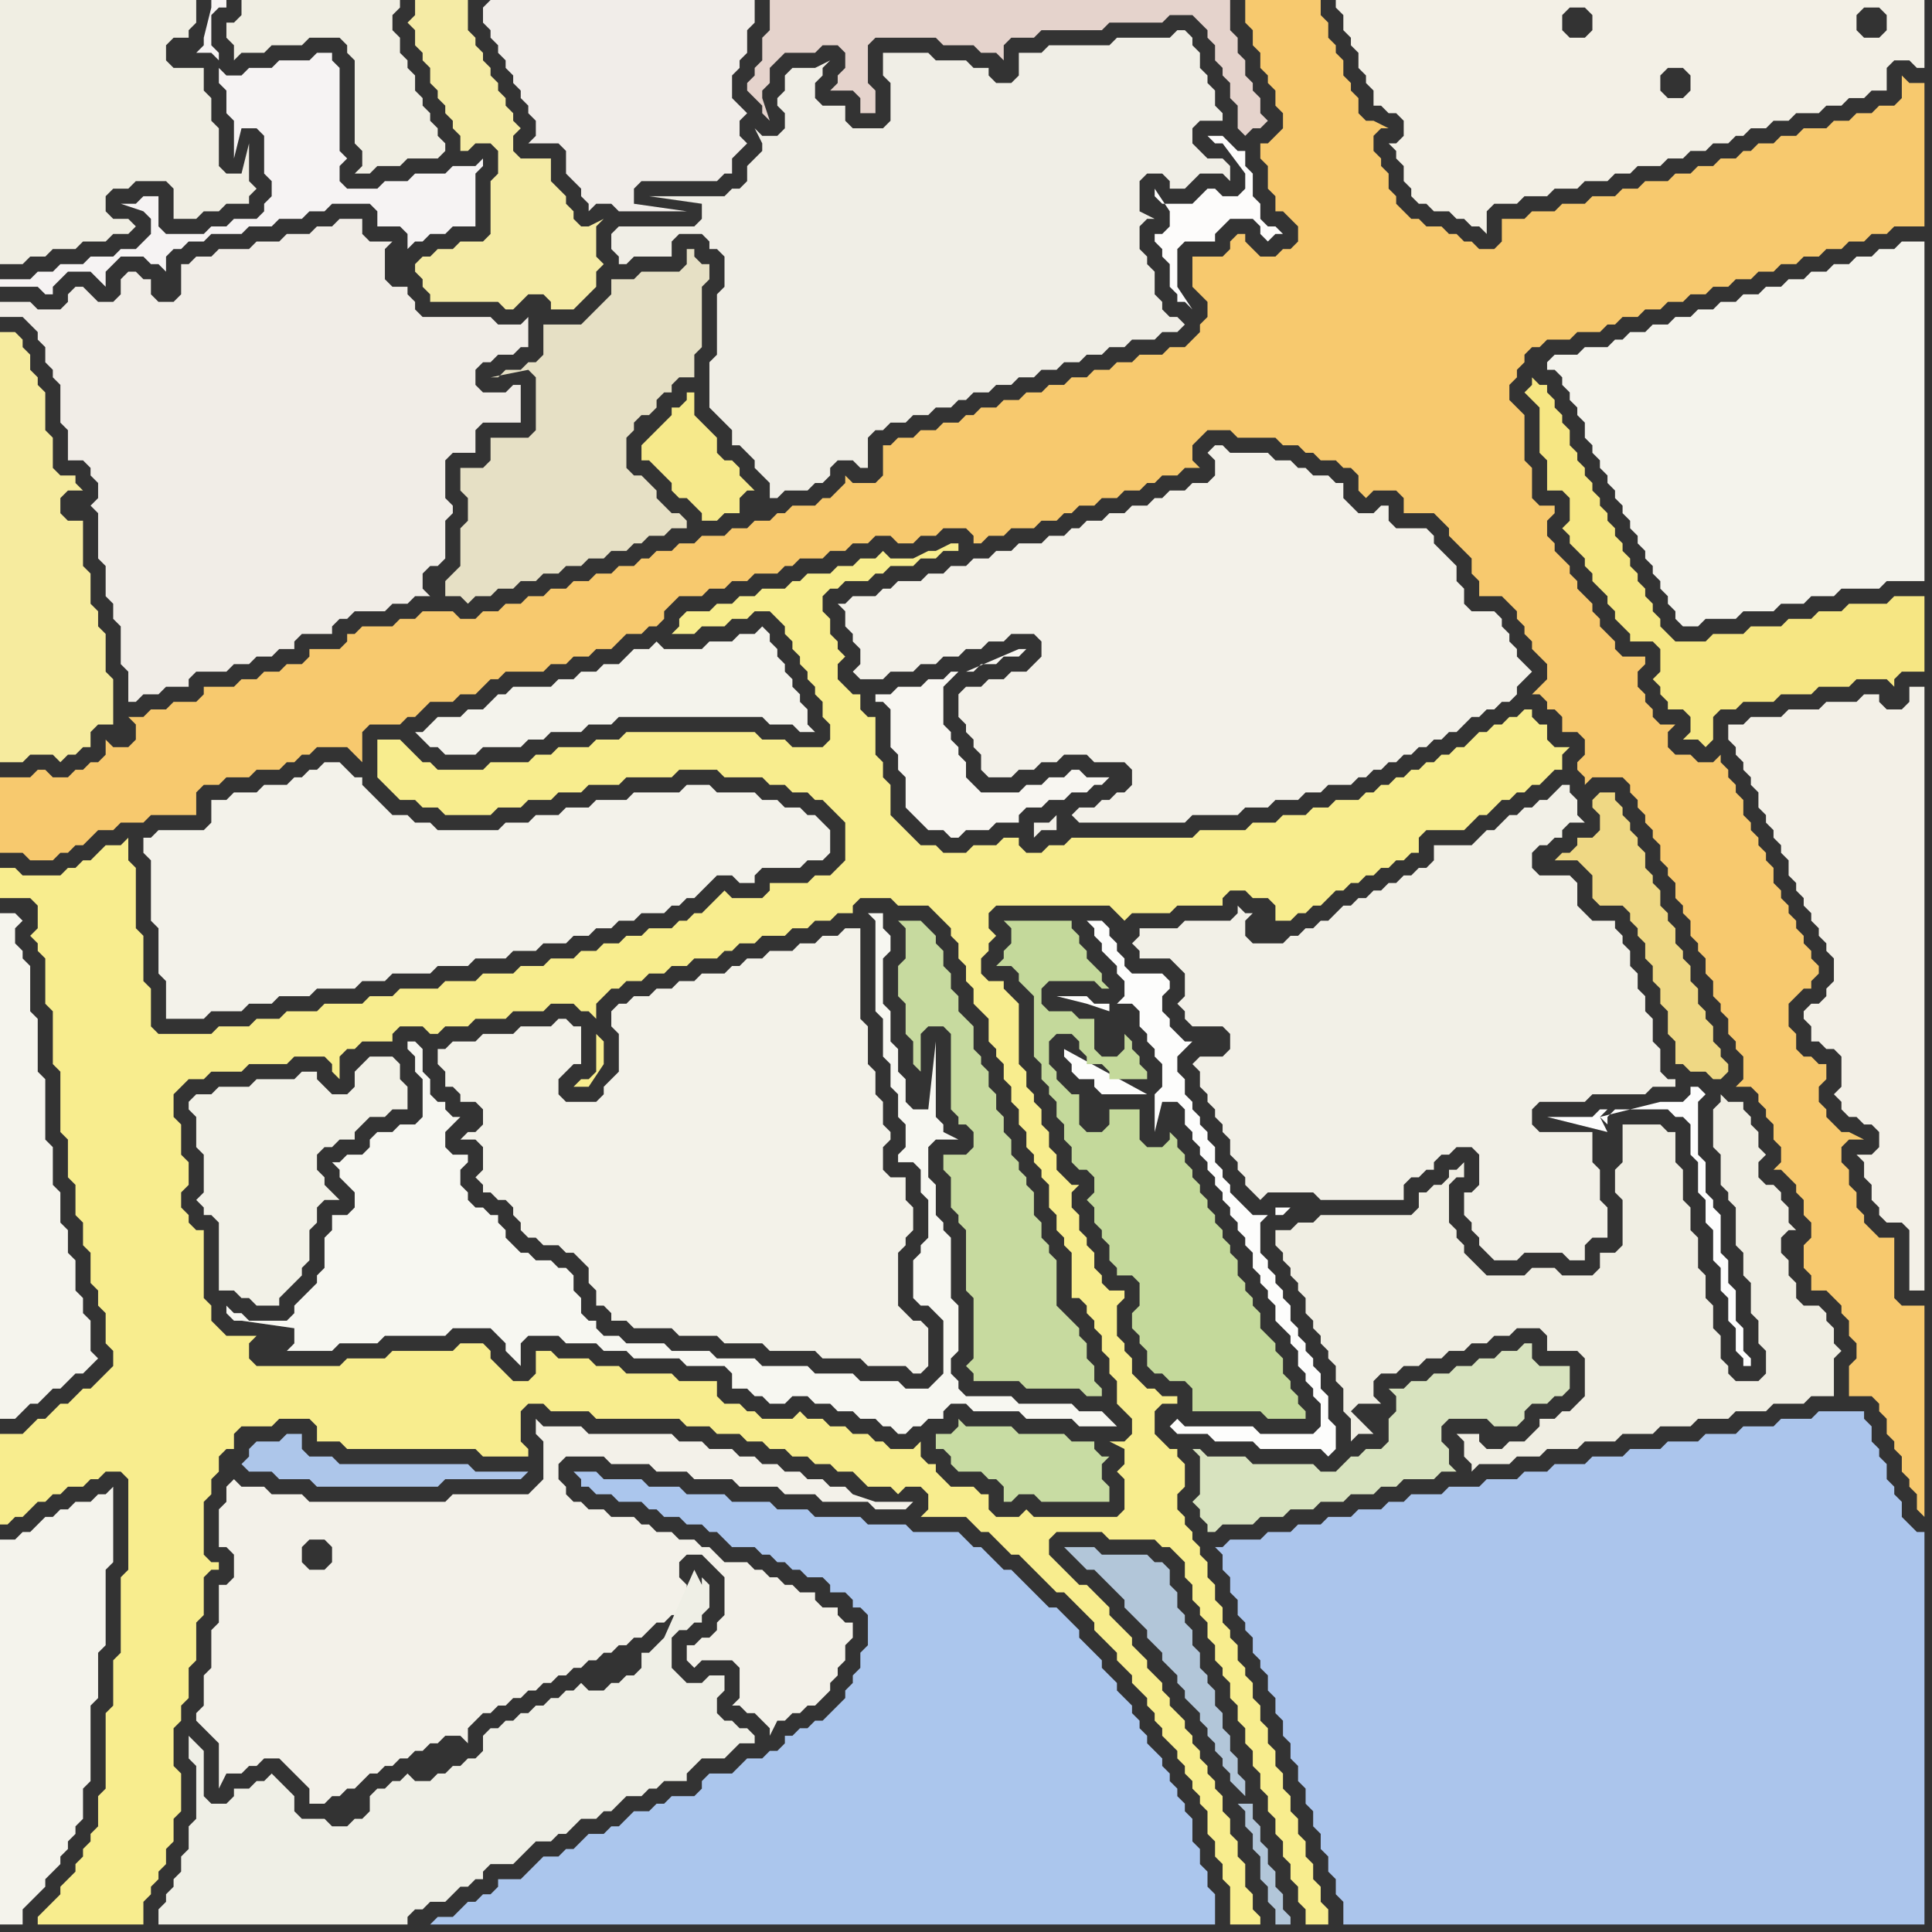 <svg width="256" height="256" xmlns="http://www.w3.org/2000/svg"><rect width="100%" height="100%" fill="#333333" stroke="none"/><script> 
var tempColor;
function hoverPath(evt){
obj = evt.target;
tempColor = obj.getAttribute("fill");
obj.setAttribute("fill","red");
//alert(tempColor);
//obj.setAttribute("stroke","red");}
function recoverPath(evt){
obj = evt.target;
obj.setAttribute("fill", tempColor);
//obj.setAttribute("stroke", tempColor);
}</script><path onmouseover="hoverPath(evt)" onmouseout="recoverPath(evt)" fill="rgb(173,198,234)" d="M  33,192l 0,1 -1,1 0,0 1,1 3,0 1,1 4,0 1,1 16,0 1,-1 10,0 1,-1 -7,0 -1,-1 -17,0 -1,-1 -3,0 -1,-1 0,-2 -2,0 -1,1 -3,0 -1,1Z"/>
<path onmouseover="hoverPath(evt)" onmouseout="recoverPath(evt)" fill="rgb(243,242,233)" d="M  64,152l 0,3 -1,1 1,1 0,1 1,0 1,1 1,0 1,1 0,1 1,1 0,1 1,1 1,0 1,1 2,0 1,1 1,0 1,1 1,1 0,2 1,1 0,2 1,0 1,1 0,1 2,0 1,1 5,0 1,1 5,0 1,1 5,0 1,1 6,0 1,1 5,0 1,1 5,0 1,1 1,0 1,-1 0,-5 -1,-1 -1,0 -1,-1 -1,-1 0,-7 1,-1 0,-1 1,-1 0,-3 -1,-1 0,-3 -2,0 -1,-1 0,-3 1,-1 0,-1 -1,-1 0,-3 -1,-1 0,-3 -1,-1 0,-5 -1,-1 0,-12 -2,0 -1,1 -2,0 -1,1 -2,0 -1,1 -3,0 -1,1 -2,0 -1,1 -1,0 -1,1 -3,0 -1,1 -2,0 -1,1 -2,0 -1,1 -2,0 -1,1 -1,0 -1,1 0,2 1,1 0,5 -1,1 -1,1 0,1 -1,1 -4,0 -1,-1 0,-2 1,-1 1,-1 1,0 0,-5 -1,0 -1,-1 -1,0 -1,1 -4,0 -1,1 -4,0 -1,1 -3,0 -1,1 -1,0 0,2 1,1 0,2 1,0 1,1 0,1 2,0 1,1 0,2 -1,1 -1,0 -1,1 2,0 1,1Z"/>
<path onmouseover="hoverPath(evt)" onmouseout="recoverPath(evt)" fill="rgb(230,224,197)" d="M  62,69l 0,0 -1,1 0,5 -1,1 -1,1 0,2 2,0 1,1 1,-1 2,0 1,-1 2,0 1,-1 2,0 1,-1 2,0 1,-1 2,0 1,-1 2,0 1,-1 2,0 1,-1 1,0 1,-1 2,0 1,-1 2,0 0,-1 -1,-1 -1,0 -1,-1 -1,-1 0,-1 -1,-1 -1,-1 -1,0 -1,-1 0,-4 1,-1 0,-1 1,-1 1,0 1,-1 0,-1 1,-1 1,0 0,-1 1,-1 2,0 0,-3 1,-1 0,-8 1,-1 0,-2 -1,0 -1,-1 0,-1 -1,0 0,2 -1,1 -5,0 -1,1 -3,0 0,2 -1,1 -1,1 -1,1 -1,1 -5,0 0,4 -1,1 -1,0 -1,1 -2,0 -1,1 -1,0 5,-1 1,1 0,7 -1,1 -5,0 0,3 -1,1 -3,0 0,3 1,1Z"/>
<path onmouseover="hoverPath(evt)" onmouseout="recoverPath(evt)" fill="rgb(240,238,230)" d="M  95,47l 0,0 -1,1 0,6 1,1 1,1 1,1 0,2 1,0 1,1 1,1 0,1 1,1 1,1 0,2 1,0 1,-1 3,0 1,-1 1,0 1,-1 0,-1 1,-1 2,0 1,1 1,0 0,-4 1,-1 1,0 1,-1 2,0 1,-1 2,0 1,-1 2,0 1,-1 1,0 1,-1 2,0 1,-1 2,0 1,-1 2,0 1,-1 2,0 1,-1 2,0 1,-1 2,0 1,-1 2,0 1,-1 3,0 1,-1 2,0 1,-1 -1,-1 -1,0 -1,-1 0,-1 -1,-1 0,-3 -1,-1 0,-1 -1,-1 0,-3 1,-1 1,0 -2,-1 0,-4 1,-1 2,0 1,1 0,1 2,0 1,-1 1,-1 3,0 1,1 0,-2 -1,-1 -2,0 -1,-1 -1,-1 0,-2 1,-1 3,0 0,-1 -1,-1 0,-2 -1,-1 0,-1 -1,-1 0,-2 -1,-1 0,-1 -1,-1 -1,0 -1,1 -7,0 -1,1 -8,0 -1,1 -3,0 0,3 -1,1 -2,0 -1,-1 0,-1 -2,0 -1,-1 -4,0 -1,-1 -6,0 0,3 1,1 0,5 -1,1 -4,0 -1,-1 0,-2 -3,0 -1,-1 0,-2 1,-1 0,-1 1,-1 -2,1 -3,0 -1,1 0,2 -1,1 0,1 1,1 0,2 -1,1 -2,0 -1,-1 1,2 0,1 -1,1 -1,1 0,2 -1,1 -1,0 -1,1 -10,0 7,1 0,2 -1,1 -10,0 -1,1 0,2 1,1 0,1 1,0 1,-1 5,0 0,-2 1,-1 3,0 1,1 0,1 1,0 1,1 0,4 -1,1Z"/>
<path onmouseover="hoverPath(evt)" onmouseout="recoverPath(evt)" fill="rgb(244,243,236)" d="M  206,47l 0,0 -1,1 0,1 1,0 1,1 0,1 1,1 0,1 1,1 0,1 1,1 0,2 1,1 0,1 1,1 0,1 1,1 0,1 1,1 0,1 1,1 0,1 1,1 0,1 1,1 0,1 1,1 0,1 1,1 0,1 1,1 0,1 1,1 0,1 1,1 0,1 1,1 2,0 1,-1 4,0 1,-1 4,0 1,-1 3,0 1,-1 3,0 1,-1 5,0 1,-1 5,0 0,-45 -3,0 -1,1 -2,0 -1,1 -2,0 -1,1 -2,0 -1,1 -2,0 -1,1 -2,0 -1,1 -2,0 -1,1 -2,0 -1,1 -2,0 -1,1 -2,0 -1,1 -2,0 -1,1 -2,0 -1,1 -2,0 -1,1 -1,0 -1,1 -3,0 -1,1Z"/>
<path onmouseover="hoverPath(evt)" onmouseout="recoverPath(evt)" fill="rgb(243,240,231)" d="M  230,96l -1,0 0,2 1,1 0,1 1,1 0,1 1,1 0,1 1,1 0,2 1,1 0,1 1,1 0,1 1,1 0,1 1,1 0,2 1,1 0,1 1,1 0,1 1,1 0,1 1,1 0,1 1,1 0,1 1,1 0,3 -1,1 0,1 -1,1 -1,0 -1,1 0,1 1,1 0,2 1,0 1,1 1,0 1,1 0,4 -1,1 1,1 0,1 1,1 1,0 1,1 1,0 1,1 0,2 -1,1 -2,0 1,1 0,2 1,1 0,2 1,1 0,1 1,1 2,0 1,1 0,8 2,0 0,-80 -2,0 0,2 -1,1 -2,0 -1,-1 0,-1 -2,0 -1,1 -4,0 -1,1 -4,0 -1,1 -4,0 -1,1Z"/>
<path onmouseover="hoverPath(evt)" onmouseout="recoverPath(evt)" fill="rgb(248,237,142)" d="M  0,193l 0,9 1,0 1,-1 1,0 1,-1 1,-1 1,0 1,-1 1,0 1,-1 2,0 1,-1 1,0 1,-1 2,0 1,1 0,12 -1,1 0,10 -1,1 0,6 -1,1 0,10 -1,1 0,4 -1,1 0,1 -1,1 0,1 -1,1 0,1 -1,1 -1,1 0,1 -1,1 -1,1 -1,1 0,1 14,0 0,-3 1,-1 0,-1 1,-1 0,-1 1,-1 0,-2 1,-1 0,-3 1,-1 0,-5 -1,-1 0,-5 1,-1 0,-2 1,-1 0,-4 1,-1 0,-5 1,-1 0,-5 1,-1 1,0 0,-1 -1,0 -1,-1 0,-7 1,-1 0,-2 1,-1 0,-2 1,-1 1,0 0,-2 1,-1 4,0 1,-1 4,0 1,1 0,2 3,0 1,1 17,0 1,1 6,0 0,-1 -1,-1 0,-4 1,-1 2,0 1,1 5,0 1,1 11,0 1,1 3,0 1,1 3,0 1,1 2,0 1,1 2,0 1,1 2,0 1,1 2,0 1,1 2,0 1,1 1,1 3,0 1,1 1,-1 2,0 1,1 0,2 -1,1 6,0 1,1 1,1 1,0 1,1 1,1 1,1 1,0 1,1 1,1 1,1 1,1 1,1 1,0 1,1 1,1 1,1 1,1 0,1 1,1 1,1 1,1 0,1 1,1 1,1 0,1 1,1 1,1 0,1 1,1 0,1 1,1 0,1 2,2 0,1 1,1 0,1 1,1 0,1 1,1 0,1 1,1 0,3 1,1 0,2 1,1 0,2 1,1 0,5 4,0 0,-1 -1,-1 0,-2 -1,-1 0,-3 -1,-1 0,-2 -1,-1 0,-2 -1,-1 0,-2 -1,-1 0,-1 -1,-1 0,-1 -1,-1 0,-1 -1,-1 0,-1 -1,-1 0,-1 -1,-1 -1,-1 0,-1 -1,-1 0,-1 -1,-1 -1,-1 0,-1 -1,-1 -1,-1 0,-1 -1,-1 -1,-1 -1,-1 0,-1 -1,-1 -1,-1 -1,-1 -1,0 -1,-1 -1,-1 -1,-1 -1,-1 0,-2 1,-1 6,0 1,1 6,0 1,1 1,0 1,1 1,1 0,2 1,1 0,2 1,1 0,1 1,1 0,2 1,1 0,2 1,1 0,1 1,1 0,2 1,1 0,2 1,1 0,2 1,1 0,2 1,1 0,2 1,1 0,2 1,1 0,2 1,1 0,2 1,1 0,2 1,1 0,2 1,1 0,2 3,0 0,-2 -1,-1 0,-2 -1,-1 0,-2 -1,-1 0,-2 -1,-1 0,-2 -1,-1 0,-2 -1,-1 0,-2 -1,-1 0,-2 -1,-1 0,-2 -1,-1 0,-2 -1,-1 0,-2 -1,-1 0,-1 -1,-1 0,-2 -1,-1 0,-1 -1,-1 0,-2 -1,-1 0,-2 -1,-1 0,-2 -1,-1 0,-1 -1,-1 0,-1 -1,-1 0,-1 -1,-1 0,-2 1,-1 0,-3 -1,-1 0,-1 -1,0 -1,-1 -1,-1 0,-3 1,-1 2,0 0,-1 -2,0 -1,-1 -1,0 -1,-1 -1,-1 0,-2 -1,-1 0,-1 -1,-1 0,-4 1,-1 0,-1 -2,0 -1,-1 0,-1 -1,-1 0,-2 -1,-1 0,-1 -1,-1 0,-2 -1,-1 0,-2 1,-1 -1,0 -1,-1 0,0 -1,-1 0,-2 -1,-1 0,-2 -1,-1 0,-2 -1,-1 0,-1 -1,-1 0,-2 -1,-1 0,-8 -1,-1 -1,-1 0,-1 -2,0 -1,-1 0,-2 1,-1 0,-1 1,-1 -1,-1 0,-2 1,-1 15,0 2,2 0,0 1,-1 5,0 1,-1 6,0 0,-1 1,-1 2,0 1,1 2,0 1,1 0,2 2,0 1,-1 1,0 1,-1 1,0 1,-1 1,-1 1,0 1,-1 1,0 1,-1 1,0 1,-1 1,0 1,-1 1,0 1,-1 1,0 0,-2 1,-1 5,0 1,-1 1,-1 1,0 1,-1 1,-1 1,0 1,-1 1,0 1,-1 1,0 1,-1 1,-1 1,0 0,-2 1,-1 -2,0 -1,-1 0,-2 -1,0 -1,-1 0,-1 -1,0 -1,1 -1,0 -1,1 -1,0 -1,1 -1,0 -1,1 -1,1 -1,0 -1,1 -1,0 -1,1 -1,0 -1,1 -1,0 -1,1 -1,0 -1,1 -1,0 -1,1 -1,0 -1,1 -3,0 -1,1 -2,0 -1,1 -3,0 -1,1 -3,0 -1,1 -6,0 -1,1 -16,0 -1,1 -2,0 -1,1 -2,0 -1,-1 0,-1 -2,0 -1,1 -3,0 -1,1 -3,0 -1,-1 -2,0 -1,-1 -3,-3 0,-4 -1,-1 0,-2 -1,-1 0,-5 -1,0 -1,-1 0,-2 -1,0 -1,-1 -1,-1 0,-2 1,-1 -1,-1 0,-1 -1,-1 0,-2 -1,-1 0,-2 1,-1 1,0 1,-1 3,0 1,-1 1,0 1,-1 3,0 1,-1 2,0 1,-1 2,0 0,-1 -1,0 -2,1 -1,0 -2,1 -3,0 -1,-1 -1,1 -2,0 -1,1 -2,0 -1,1 -3,0 -1,1 -1,0 -1,1 -3,0 -1,1 -2,0 -1,1 -2,0 -1,1 -3,0 -1,1 0,1 -1,1 3,0 1,-1 3,0 1,-1 2,0 1,-1 2,0 1,1 1,1 0,1 1,1 0,1 1,1 0,1 1,1 0,1 1,1 0,1 1,1 0,2 1,1 0,2 -1,1 -4,0 -1,-1 -3,0 -1,-1 -17,0 -1,1 -3,0 -1,1 -4,0 -1,1 -2,0 -1,1 -5,0 -1,1 -6,0 -1,-1 -1,0 -1,-1 -1,-1 -1,-1 -3,0 0,5 1,1 0,0 1,1 1,1 2,0 1,1 2,0 1,1 6,0 1,-1 3,0 1,-1 3,0 1,-1 3,0 1,-1 4,0 1,-1 6,0 1,-1 5,0 1,1 5,0 1,1 2,0 1,1 2,0 1,1 1,0 1,1 1,1 1,1 0,5 -1,1 -1,1 -2,0 -1,1 -5,0 0,1 -1,1 -4,0 -1,-1 -1,1 0,0 -1,1 -1,1 -1,0 -1,1 -1,0 -1,1 -3,0 -1,1 -2,0 -1,1 -2,0 -1,1 -2,0 -1,1 -3,0 -1,1 -3,0 -1,1 -4,0 -1,1 -4,0 -1,1 -5,0 -1,1 -3,0 -1,1 -5,0 -1,1 -4,0 -1,1 -3,0 -1,1 -4,0 -1,1 -7,0 -1,-1 0,-5 -1,-1 0,-6 -1,-1 0,-8 -1,-1 0,-3 -1,1 -2,0 -1,1 -1,1 -1,0 -1,1 -1,0 -1,1 -5,0 -1,-1 -2,0 0,4 4,0 1,1 0,3 -1,1 1,1 0,1 1,1 0,6 1,1 0,7 1,1 0,8 1,1 0,5 1,1 0,4 1,1 0,3 1,1 0,4 1,1 0,2 1,1 0,4 1,1 0,2 -3,3 -1,0 -1,1 -1,1 -1,0 -1,1 -1,1 -1,0 -1,1 -1,1 -3,0 0,3 169,-70 0,0 -169,70 128,-65 0,2 1,1 0,2 1,1 1,1 0,3 1,1 0,1 1,1 0,2 1,1 0,2 1,1 0,2 1,1 0,2 1,1 0,1 1,1 0,1 1,1 0,3 1,1 0,2 1,1 0,1 1,1 0,6 1,0 1,1 0,1 1,1 0,1 1,1 0,2 1,1 0,2 1,1 0,3 1,1 1,1 0,2 -1,1 -2,0 2,1 0,2 -1,1 1,1 0,4 -1,1 -11,0 -1,-1 -1,1 -3,0 -1,-1 0,-2 -1,0 -1,-1 -3,0 -1,-1 -1,-1 0,-1 -1,0 -1,-1 0,-2 -1,1 -3,0 -1,-1 -1,0 -1,-1 -2,0 -1,-1 -2,0 -1,-1 -2,0 -1,-1 -1,1 -4,0 -1,-1 -1,0 -1,-1 -2,0 -1,-1 0,-2 -5,0 -1,-1 -6,0 -1,-1 -3,0 -1,-1 -4,0 -1,-1 -2,0 0,3 -1,1 -2,0 -1,-1 -1,-1 -1,-1 0,-1 -1,-1 -3,0 -1,1 -8,0 -1,1 -5,0 -1,1 -11,0 -1,-1 0,-2 1,-1 -4,0 -1,-1 -1,-1 0,-2 -1,-1 0,-9 -1,0 -1,-1 0,-1 -1,-1 0,-2 1,-1 0,-3 -1,-1 0,-4 -1,-1 0,-3 1,-1 1,-1 2,0 1,-1 4,0 1,-1 5,0 1,-1 4,0 1,1 0,1 1,1 0,-3 1,-1 1,0 1,-1 4,0 0,-1 1,-1 3,0 1,1 1,0 1,-1 3,0 1,-1 4,0 1,-1 4,0 1,-1 3,0 1,1 1,0 1,1 0,-2 1,-1 1,-1 1,0 1,-1 2,0 1,-1 2,0 1,-1 2,0 1,-1 3,0 1,-1 1,0 1,-1 2,0 1,-1 3,0 1,-1 2,0 1,-1 2,0 1,-1 2,0 0,-1 1,-1 4,0 1,1 4,0 1,1 1,1 1,1 0,1 1,1 0,2 1,1 -128,65 79,-56 0,5 -1,1 -1,0 -1,1 2,0 2,-3 0,-3 -1,-1 -79,56Z"/>
<path onmouseover="hoverPath(evt)" onmouseout="recoverPath(evt)" fill="rgb(245,244,237)" d="M  2,121l -2,0 0,67 2,0 1,-1 0,0 1,-1 1,0 1,-1 1,-1 1,0 1,-1 1,-1 1,0 1,-1 1,-1 -1,-1 0,-4 -1,-1 0,-2 -1,-1 0,-4 -1,-1 0,-3 -1,-1 0,-4 -1,-1 0,-5 -1,-1 0,-8 -1,-1 0,-7 -1,-1 0,-6 -1,-1 0,-1 -1,-1 0,-2 1,-1 -1,-1Z"/>
<path onmouseover="hoverPath(evt)" onmouseout="recoverPath(evt)" fill="rgb(244,243,236)" d="M  56,97l -1,0 1,1 0,0 1,1 1,0 1,1 4,0 1,-1 5,0 1,-1 2,0 1,-1 4,0 1,-1 3,0 1,-1 19,0 1,1 3,0 1,1 2,0 -1,-1 0,-2 -1,-1 0,-1 -1,-1 0,-1 -1,-1 0,-1 -1,-1 0,-1 -1,-1 0,-1 -1,-1 -1,1 -2,0 -1,1 -3,0 -1,1 -5,0 -1,-1 -1,1 -2,0 -1,1 -1,1 -2,0 -1,1 -2,0 -1,1 -2,0 -1,1 -5,0 -1,1 -1,0 -1,1 -1,1 -2,0 -1,1 -3,0 -1,1 -1,1Z"/>
<path onmouseover="hoverPath(evt)" onmouseout="recoverPath(evt)" fill="rgb(241,237,233)" d="M  64,1l 0,2 1,1 0,1 1,1 0,1 1,1 0,1 1,1 0,1 1,1 0,1 1,1 0,1 1,1 0,2 -1,1 4,0 1,1 0,3 2,2 0,1 1,1 0,1 1,-1 2,0 1,1 9,0 -7,-1 0,-2 1,-1 10,0 1,-1 1,0 0,-2 1,-1 1,-1 -1,-1 0,-2 1,-1 -1,-1 -1,-1 0,-3 1,-1 0,-1 1,-1 0,-3 1,-1 0,-3 -35,0 -1,1Z"/>
<path onmouseover="hoverPath(evt)" onmouseout="recoverPath(evt)" fill="rgb(240,238,227)" d="M  198,192l -1,0 -1,-1 0,-1 -3,0 1,1 0,2 1,1 0,1 1,-1 4,0 1,-1 3,0 1,-1 4,0 1,-1 4,0 1,-1 4,0 1,-1 4,0 1,-1 4,0 1,-1 4,0 1,-1 4,0 1,-1 3,0 0,-5 1,-1 -1,-1 0,-2 -1,-1 0,-1 -1,-1 -2,0 -1,-1 0,-2 -1,-1 0,-2 -1,-1 0,-2 1,-1 1,0 -1,-1 0,-2 -1,-1 0,-1 -1,-1 -1,0 -1,-1 0,-2 1,-1 -1,-1 0,-2 -1,-1 0,-1 -1,-1 0,-1 -2,0 -1,-1 0,1 -1,1 0,5 1,1 0,4 1,1 0,1 1,1 0,5 1,1 0,3 1,1 0,4 1,1 0,3 1,1 0,3 -1,1 -3,0 -1,-1 0,-1 -1,-1 0,-3 -1,-1 0,-3 -1,-1 0,-3 -1,-1 0,-4 -1,-1 0,-3 -1,-1 0,-4 -1,-1 0,-4 -1,0 -1,-1 -5,0 0,5 -1,1 0,3 1,1 0,6 -1,1 -2,0 0,2 -1,1 -4,0 -1,-1 -3,0 -1,1 -5,0 -1,-1 -1,-1 -1,-1 0,-1 -1,-1 0,-1 -1,-1 0,-5 1,-1 1,0 0,-2 -1,1 -1,0 0,1 -1,1 -1,0 -1,1 -1,0 0,2 -1,1 -12,0 -1,1 -2,0 -1,1 -2,0 0,2 1,1 0,1 1,1 0,1 1,1 0,1 1,1 0,2 1,1 0,1 1,1 0,1 1,1 0,1 1,1 0,2 1,1 0,3 1,1 0,3 1,-1 2,0 -3,-3 1,-1 3,0 -1,-1 0,-2 1,-1 2,0 1,-1 2,0 1,-1 2,0 1,-1 2,0 1,-1 2,0 1,-1 2,0 1,-1 3,0 1,1 0,2 4,0 1,1 0,5 -1,1 -1,1 -1,0 -1,1 -2,0 0,1 -1,1 -1,1 -2,0 -1,1Z"/>
<path onmouseover="hoverPath(evt)" onmouseout="recoverPath(evt)" fill="rgb(241,237,231)" d="M  13,66l -1,1 1,1 0,6 1,1 0,4 1,1 0,2 1,1 0,5 1,1 0,4 1,0 1,-1 2,0 1,-1 3,0 0,-1 1,-1 4,0 1,-1 2,0 1,-1 2,0 1,-1 2,0 0,-1 1,-1 4,0 0,-1 1,-1 1,0 1,-1 4,0 1,-1 2,0 1,-1 2,0 -1,-1 0,-2 1,-1 1,0 1,-1 0,-5 1,-1 0,-1 -1,-1 0,-5 1,-1 3,0 0,-3 1,-1 5,0 0,-5 -1,0 -1,1 -3,0 -1,-1 0,-2 1,-1 1,0 1,-1 2,0 1,-1 1,0 0,-4 1,-1 -2,2 -3,0 -1,-1 -9,0 -1,-1 0,-1 -1,-1 0,-1 -2,0 -1,-1 0,-4 1,-1 -3,0 -1,-1 0,-2 -3,0 -1,1 -2,0 -1,1 -3,0 -1,1 -3,0 -1,1 -4,0 -1,1 -2,0 -1,1 -1,0 0,4 -1,1 -2,0 -1,-1 0,-2 -1,0 -1,-1 -1,0 -1,1 0,2 -1,1 -2,0 -1,-1 -1,-1 -1,0 -1,1 0,1 -1,1 -3,0 -1,-1 -4,0 0,2 3,0 1,1 1,1 0,1 1,1 0,2 1,1 0,1 1,1 0,5 1,1 0,4 2,0 1,1 0,1 1,1Z"/>
<path onmouseover="hoverPath(evt)" onmouseout="recoverPath(evt)" fill="rgb(247,247,241)" d="M  39,178l -1,1 6,0 1,-1 5,0 1,-1 8,0 1,-1 5,0 1,1 1,1 0,1 1,1 1,1 0,-3 1,-1 4,0 1,1 4,0 1,1 3,0 1,1 6,0 1,1 5,0 1,1 0,2 2,0 1,1 1,0 1,1 2,0 1,-1 2,0 1,1 2,0 1,1 2,0 1,1 2,0 1,1 1,0 1,1 1,0 1,-1 1,0 1,-1 2,0 0,-1 1,-1 2,0 1,1 6,0 1,1 6,0 1,1 5,0 -1,-1 0,0 -1,-1 -3,0 -1,-1 -7,0 -1,-1 -6,0 -1,-1 0,-1 -1,-1 0,-2 1,-1 0,-6 -1,-1 0,-8 -1,-1 0,-1 -1,-1 0,-4 -1,-1 0,-4 1,-1 3,0 -2,-1 0,-1 -1,-1 0,-10 -1,9 -2,0 -1,-1 0,-3 -1,-1 0,-3 -1,-1 0,-4 -1,-1 0,-6 1,-1 0,-2 -1,-1 0,-2 -2,0 1,1 0,12 1,1 0,5 1,1 0,3 1,1 0,3 1,1 0,3 -1,1 0,1 2,0 1,1 0,3 1,1 0,5 -1,1 0,1 -1,1 0,5 1,1 1,0 1,1 1,1 0,7 -1,1 -1,1 -3,0 -1,-1 -5,0 -1,-1 -5,0 -1,-1 -6,0 -1,-1 -5,0 -1,-1 -5,0 -1,-1 -5,0 -1,-1 -2,0 -1,-1 0,-1 -1,0 -1,-1 0,-2 -1,-1 0,-2 -1,-1 -1,0 -1,-1 -2,0 -1,-1 -1,0 -1,-1 -1,-1 0,-1 -1,-1 0,-1 -1,0 -1,-1 -1,0 -1,-1 0,-1 -1,-1 0,-2 1,-1 0,-1 -2,0 -1,-1 0,-2 1,-1 1,-1 -1,0 -1,-1 0,-1 -1,0 -1,-1 0,-2 -1,-1 0,-3 -1,-1 -1,0 0,1 1,1 0,2 1,1 0,5 -1,1 -2,0 -1,1 -2,0 -1,1 0,1 -1,1 -2,0 -1,1 -1,0 1,1 0,1 1,1 1,1 0,2 -1,1 -2,0 0,2 -1,1 0,4 -1,1 0,1 -1,1 -1,1 -1,1 0,1 -1,1 -5,0 -1,-1 -1,0 -1,-1 0,1 1,1 1,0 7,1Z"/>
<path onmouseover="hoverPath(evt)" onmouseout="recoverPath(evt)" fill="rgb(247,201,110)" d="M  63,82l -2,0 -1,-1 -4,0 -1,1 -2,0 -1,1 -4,0 -1,1 -1,0 0,1 -1,1 -4,0 0,1 -1,1 -2,0 -1,1 -2,0 -1,1 -2,0 -1,1 -4,0 0,1 -1,1 -3,0 -1,1 -2,0 -1,1 -2,0 1,1 0,2 -1,1 -2,0 -1,-1 0,2 -1,1 -1,0 -1,1 -1,0 -1,1 -2,0 -1,-1 -1,0 -1,1 -4,0 0,10 3,0 1,1 3,0 1,-1 1,0 1,-1 1,0 1,-1 1,-1 2,0 1,-1 3,0 1,-1 6,0 0,-3 1,-1 2,0 1,-1 3,0 1,-1 3,0 1,-1 1,0 1,-1 1,0 1,-1 4,0 1,1 1,1 0,-4 1,-1 4,0 1,-1 1,0 1,-1 1,-1 3,0 1,-1 2,0 1,-1 1,-1 1,0 1,-1 5,0 1,-1 2,0 1,-1 2,0 1,-1 2,0 1,-1 1,-1 2,0 1,-1 1,0 1,-1 0,-1 1,-1 1,-1 3,0 1,-1 2,0 1,-1 2,0 1,-1 3,0 1,-1 1,0 1,-1 3,0 1,-1 2,0 1,-1 2,0 1,-1 2,0 1,1 2,0 1,-1 2,0 1,-1 3,0 1,1 0,1 1,0 1,-1 2,0 1,-1 3,0 1,-1 2,0 1,-1 1,0 1,-1 2,0 1,-1 2,0 1,-1 2,0 1,-1 1,0 1,-1 2,0 1,-1 2,0 -1,-1 0,-2 2,-2 3,0 1,1 5,0 1,1 2,0 1,1 1,0 1,1 2,0 1,1 1,0 1,1 0,2 1,1 1,-1 3,0 1,1 0,2 4,0 1,1 1,1 0,1 1,1 1,1 1,1 0,2 1,1 0,2 3,0 1,1 1,1 0,1 1,1 0,1 1,1 0,1 1,1 1,1 0,2 -1,1 -1,1 1,0 1,1 0,1 1,0 1,1 0,2 2,0 1,1 0,2 -1,1 0,1 1,1 0,1 1,-1 4,0 1,1 0,1 1,1 0,1 1,1 0,1 1,1 0,1 1,1 0,2 1,1 0,1 1,1 0,2 1,1 0,1 1,1 0,2 1,1 0,1 1,1 0,2 1,1 0,2 1,1 0,1 1,1 0,2 1,1 0,1 1,1 0,3 -1,1 2,0 1,1 0,1 1,1 0,1 1,1 0,2 1,1 0,2 -1,1 1,0 1,1 0,0 1,1 0,1 1,1 0,2 1,1 0,2 -1,1 0,3 1,1 0,2 2,0 1,1 1,1 0,1 1,1 0,2 1,1 0,2 -1,1 0,4 3,0 1,1 0,1 1,1 0,2 1,1 0,1 1,1 0,2 1,1 0,1 1,1 0,2 1,1 0,-28 -3,0 -1,-1 0,-8 -2,0 -1,-1 -1,-1 0,-1 -1,-1 0,-2 -1,-1 0,-2 -1,-1 0,-2 1,-1 2,0 -2,-1 -1,0 -1,-1 -1,-1 0,-1 -1,-1 0,-2 1,-1 0,-2 -1,0 -1,-1 -1,0 -1,-1 0,-2 -1,-1 0,-3 1,-1 1,-1 1,0 0,-1 1,-1 0,-1 -1,-1 0,-1 -1,-1 0,-1 -1,-1 0,-1 -1,-1 0,-1 -1,-1 0,-1 -1,-1 0,-2 -1,-1 0,-1 -1,-1 0,-1 -1,-1 0,-1 -1,-1 0,-2 -1,-1 0,-1 -1,-1 0,-1 -1,-1 0,-1 -1,1 -2,0 -1,-1 -2,0 -1,-1 0,-2 1,-1 -2,0 -1,-1 0,-1 -1,-1 0,-1 -1,-1 0,-2 1,-1 0,-1 -3,0 -1,-1 0,-1 -1,-1 -1,-1 0,-1 -1,-1 0,-1 -1,-1 -1,-1 0,-1 -1,-1 0,-1 -1,-1 -1,-1 0,-1 -1,-1 0,-2 1,-1 0,-1 -2,0 -1,-1 0,-4 -1,-1 0,-6 -1,-1 -1,-1 0,-2 1,-1 0,-1 1,-1 0,-1 1,-1 1,0 1,-1 3,0 1,-1 3,0 1,-1 1,0 1,-1 2,0 1,-1 2,0 1,-1 2,0 1,-1 2,0 1,-1 2,0 1,-1 2,0 1,-1 2,0 1,-1 2,0 1,-1 2,0 1,-1 2,0 1,-1 2,0 1,-1 2,0 1,-1 4,0 0,-19 -2,0 -1,-1 0,3 -1,1 -2,0 -1,1 -2,0 -1,1 -2,0 -1,1 -3,0 -1,1 -2,0 -1,1 -2,0 -1,1 -1,0 -1,1 -2,0 -1,1 -2,0 -1,1 -2,0 -1,1 -3,0 -1,1 -2,0 -1,1 -3,0 -1,1 -3,0 -1,1 -3,0 -1,1 -3,0 0,3 -1,1 -2,0 -1,-1 -1,0 -1,-1 -1,0 -1,-1 -2,0 -1,-1 -1,0 -1,-1 -1,-1 0,-1 -1,-1 0,-2 -1,-1 0,-1 -1,-1 0,-2 1,-1 1,0 -2,-1 -1,0 -1,-1 0,-2 -1,-1 0,-1 -1,-1 0,-2 -1,-1 0,-1 -1,-1 0,-2 -1,-1 0,-2 -10,0 0,3 1,1 0,2 1,1 0,2 1,1 0,1 1,1 0,2 1,1 0,2 -2,2 -1,0 0,2 1,1 0,3 1,1 0,2 1,0 1,1 1,1 0,2 -1,1 -1,0 -1,1 -2,0 -1,-1 -1,-1 0,-1 -1,0 -1,1 0,1 -1,1 -4,0 0,4 1,1 0,0 1,1 0,2 -1,1 0,1 -1,1 -1,1 -2,0 -1,1 -3,0 -1,1 -2,0 -1,1 -2,0 -1,1 -2,0 -1,1 -2,0 -1,1 -2,0 -1,1 -2,0 -1,1 -2,0 -1,1 -1,0 -1,1 -2,0 -1,1 -2,0 -1,1 -2,0 -1,1 -1,0 0,4 -1,1 -3,0 -1,-1 0,1 -1,1 0,0 -1,1 -1,0 -1,1 -3,0 -1,1 -1,0 -1,1 -2,0 -1,1 -2,0 -1,1 -3,0 -1,1 -2,0 -1,1 -2,0 -1,1 -1,0 -1,1 -2,0 -1,1 -2,0 -1,1 -2,0 -1,1 -2,0 -1,1 -2,0 -1,1 -2,0 -1,1 -2,0 -1,1Z"/>
<path onmouseover="hoverPath(evt)" onmouseout="recoverPath(evt)" fill="rgb(246,233,139)" d="M  86,58l 0,0 -1,1 0,2 1,0 1,1 1,1 1,1 0,1 1,1 1,0 1,1 1,1 0,1 2,0 1,-1 2,0 0,-2 1,-1 1,0 -1,-1 0,0 -1,-1 0,-1 -1,-1 -1,0 -1,-1 0,-2 -1,-1 -1,-1 -1,-1 0,-3 -1,0 0,1 -1,1 -1,0 0,1 -1,1 -1,1 -1,1Z"/>
<path onmouseover="hoverPath(evt)" onmouseout="recoverPath(evt)" fill="rgb(243,240,230)" d="M  180,0l -3,0 0,1 1,1 0,2 1,1 0,1 1,1 0,2 1,1 0,1 1,1 0,2 1,0 1,1 1,0 1,1 0,2 -1,1 -1,0 1,1 0,1 1,1 0,2 1,1 0,1 1,1 1,0 1,1 2,0 1,1 1,0 1,1 1,0 1,1 0,-3 1,-1 3,0 1,-1 3,0 1,-1 3,0 1,-1 3,0 1,-1 2,0 1,-1 3,0 1,-1 2,0 1,-1 2,0 1,-1 2,0 1,-1 1,0 1,-1 2,0 1,-1 2,0 1,-1 3,0 1,-1 2,0 1,-1 2,0 1,-1 2,0 0,-3 1,-1 2,0 1,1 1,0 0,-9 -75,0 28,1 2,0 1,1 0,2 -1,1 -2,0 -1,-1 0,-2 1,-1 -28,-1 67,1 2,0 1,1 0,2 -1,1 -2,0 -1,-1 0,-2 1,-1 -67,-1 44,12 -1,1 -2,0 -1,-1 0,-2 1,-1 2,0 1,1 0,2 -44,-12Z"/>
<path onmouseover="hoverPath(evt)" onmouseout="recoverPath(evt)" fill="rgb(243,241,233)" d="M  41,208l 0,0 -1,-1 0,-2 1,-1 2,0 1,1 0,2 -1,1 -2,0 0,-9 -1,-1 -4,0 -1,-1 -3,0 -1,-1 -1,1 0,2 -1,1 0,5 1,0 1,1 0,3 -1,1 -1,0 0,5 -1,1 0,5 -1,1 0,4 -1,1 0,1 1,1 0,0 1,1 1,1 0,6 1,-2 2,0 1,-1 1,0 1,-1 2,0 1,1 1,1 1,1 1,1 0,2 2,0 1,-1 1,0 1,-1 1,0 1,-1 1,-1 1,0 1,-1 1,0 1,-1 1,0 1,-1 1,0 1,-1 1,0 1,-1 2,0 1,1 0,-2 1,-1 1,-1 1,0 1,-1 1,0 1,-1 1,0 1,-1 1,0 1,-1 1,0 1,-1 1,0 1,-1 1,0 1,-1 1,0 1,-1 1,0 1,-1 1,0 1,-1 1,0 1,-1 1,-1 1,0 1,-1 1,0 1,-1 1,-1 -1,-1 0,-1 -1,-1 0,-2 1,-1 2,0 1,1 1,1 1,1 0,5 -1,1 0,1 -1,1 -1,0 -1,1 -1,0 0,2 1,1 0,0 1,-1 4,0 1,1 0,4 -1,1 1,0 1,1 1,0 1,1 1,1 0,1 1,-2 1,0 1,-1 1,0 1,-1 1,0 1,-1 1,-1 0,-1 1,-1 0,-1 1,-1 0,-2 1,-1 0,-2 -1,0 -1,-1 0,-1 -2,0 -1,-1 0,-1 -2,0 -1,-1 -1,0 -1,-1 -1,0 -1,-1 -1,0 -1,-1 -3,0 -1,-1 -1,-1 -1,0 -1,-1 -2,0 -1,-1 -2,0 -1,-1 -1,0 -1,-1 -3,0 -1,-1 -2,0 -1,-1 -1,0 -1,-1 0,-1 -1,-1 0,-2 1,-1 5,0 1,1 5,0 1,1 4,0 1,1 5,0 1,1 5,0 1,1 4,0 1,1 6,0 1,1 4,0 1,-1 -5,0 -3,-1 -1,-1 -2,0 -1,-1 -2,0 -1,-1 -2,0 -1,-1 -2,0 -1,-1 -2,0 -1,-1 -3,0 -1,-1 -3,0 -1,-1 -11,0 -1,-1 -5,0 -1,-1 0,2 1,1 0,5 -1,1 -1,1 -10,0 -1,1 -18,0Z"/>
<path onmouseover="hoverPath(evt)" onmouseout="recoverPath(evt)" fill="rgb(239,216,132)" d="M  218,113l 0,0 -1,-1 0,-1 -1,-1 0,-1 -1,-1 0,-1 -1,-1 0,-1 -2,0 -1,1 0,1 1,1 0,2 -1,1 -2,0 0,1 -1,1 -1,0 -1,1 3,0 1,1 1,1 0,3 1,1 3,0 1,1 0,1 1,1 0,1 1,1 0,2 1,1 0,2 1,1 0,2 1,1 0,3 1,1 0,3 1,0 1,1 2,0 1,1 1,0 1,-1 0,-1 -1,-1 0,-1 -1,-1 0,-2 -1,-1 0,-1 -1,-1 0,-2 -1,-1 0,-2 -1,-1 0,-1 -1,-1 0,-2 -1,-1 0,-1 -1,-1 0,-2 -1,-1 0,-1 -1,-1Z"/>
<path onmouseover="hoverPath(evt)" onmouseout="recoverPath(evt)" fill="rgb(244,243,236)" d="M  2,204l -2,0 0,51 3,0 0,-2 1,-1 1,-1 1,-1 0,-1 1,-1 1,-1 0,-1 1,-1 0,-1 1,-1 0,-1 1,-1 0,-4 1,-1 0,-10 1,-1 0,-6 1,-1 0,-10 1,-1 0,-10 -1,1 -1,0 -1,1 -2,0 -1,1 -1,0 -1,1 -1,0 -1,1 -1,1 -1,0 -1,1Z"/>
<path onmouseover="hoverPath(evt)" onmouseout="recoverPath(evt)" fill="rgb(253,253,253)" d="M  212,148l 0,0 1,1 0,-1 1,-1 7,0 1,1 1,0 1,1 0,4 1,1 0,4 1,1 0,3 1,1 0,4 1,1 0,3 1,1 0,3 1,1 0,3 1,1 0,1 1,0 0,-1 -1,-1 0,-3 -1,-1 0,-4 -1,-1 0,-3 -1,-1 0,-5 -1,-1 0,-1 -1,-1 0,-4 -1,-1 0,-7 1,-1 -1,-1 -1,0 0,1 -1,1 -3,0 -8,2 1,-1 -1,0 -1,1 -6,0 8,2Z"/>
<path onmouseover="hoverPath(evt)" onmouseout="recoverPath(evt)" fill="rgb(245,235,165)" d="M  63,5l 0,0 -1,-1 0,-4 -7,0 0,2 -1,1 1,1 0,2 1,1 0,1 1,1 0,2 1,1 0,1 1,1 0,1 1,1 0,1 1,1 0,2 1,0 1,-1 2,0 1,1 0,3 -1,1 0,7 -1,1 -3,0 -1,1 -2,0 -1,1 -1,0 -1,1 0,1 1,1 0,1 1,1 0,1 9,0 1,1 1,0 1,-1 1,-1 2,0 1,1 0,1 3,0 1,-1 0,0 1,-1 1,-1 0,-2 1,-1 -1,-1 0,-4 1,-1 -2,1 -1,0 -1,-1 0,-1 -1,-1 0,-1 -2,-2 0,-3 -4,0 -1,-1 0,-2 1,-1 -1,-1 0,-1 -1,-1 0,-1 -1,-1 0,-1 -1,-1 0,-1 -1,-1 0,-1 -1,-1Z"/>
<path onmouseover="hoverPath(evt)" onmouseout="recoverPath(evt)" fill="rgb(171,198,237)" d="M  62,252l -2,2 -2,0 -1,1 104,0 0,-4 -1,-1 0,-2 -1,-1 0,-2 -1,-1 0,-3 -1,-1 0,-1 -1,-1 0,-1 -1,-1 0,-1 -1,-1 0,-1 -1,-1 -1,-1 0,-1 -1,-1 0,-1 -1,-1 0,-1 -1,-1 -1,-1 0,-1 -1,-1 -1,-1 0,-1 -1,-1 -1,-1 -1,-1 0,-1 -1,-1 -1,-1 -1,-1 -1,0 -1,-1 -1,-1 -1,-1 -1,-1 -1,-1 -1,0 -1,-1 -1,-1 -1,-1 -1,0 -1,-1 -1,-1 -6,0 -1,-1 -5,0 -1,-1 -6,0 -1,-1 -4,0 -1,-1 -5,0 -1,-1 -5,0 -1,-1 -4,0 -1,-1 -5,0 -1,-1 -3,0 1,1 0,1 1,0 1,1 2,0 1,1 3,0 1,1 1,0 1,1 2,0 1,1 2,0 1,1 1,0 1,1 1,1 3,0 1,1 1,0 1,1 1,0 1,1 1,0 1,1 2,0 1,1 0,1 2,0 1,1 0,1 1,0 1,1 0,4 -1,1 0,2 -1,1 0,1 -1,1 0,1 -1,1 -2,2 -1,0 -1,1 -1,0 -1,1 -1,0 0,1 -1,1 -1,0 -1,1 -2,0 -1,1 -1,1 -3,0 -1,1 0,1 -1,1 -3,0 -1,1 -1,0 -1,1 -2,0 -1,1 -1,1 -1,0 -1,1 -2,0 -1,1 -1,1 -1,0 -1,1 -2,0 -1,1 -1,1 -1,1 -3,0 0,1 -1,1 -1,0 -1,1Z"/>
<path onmouseover="hoverPath(evt)" onmouseout="recoverPath(evt)" fill="rgb(229,211,204)" d="M  129,6l 0,0 1,1 2,0 1,1 0,-2 1,-1 3,0 1,-1 8,0 1,-1 7,0 1,-1 3,0 1,1 1,1 0,1 1,1 0,2 1,1 0,1 1,1 0,2 1,1 0,3 1,1 1,-1 1,0 1,-1 -1,-1 0,-2 -1,-1 0,-1 -1,-1 0,-2 -1,-1 0,-2 -1,-1 0,-4 -61,0 0,4 -1,1 0,3 -1,1 0,1 -1,1 0,1 1,1 0,0 1,1 0,1 1,1 -1,-3 0,-1 1,-1 0,-2 1,-1 1,-1 4,0 1,-1 2,0 1,1 0,2 -1,1 0,1 -1,1 3,0 1,1 0,2 2,0 0,-3 -1,-1 0,-5 1,-1 8,0 1,1Z"/>
<path onmouseover="hoverPath(evt)" onmouseout="recoverPath(evt)" fill="rgb(243,241,233)" d="M  143,109l 14,0 1,-1 6,0 1,-1 3,0 1,-1 3,0 1,-1 2,0 1,-1 3,0 1,-1 1,0 1,-1 1,0 1,-1 1,0 1,-1 1,0 1,-1 1,0 1,-1 1,0 1,-1 1,0 1,-1 1,-1 1,0 1,-1 1,0 1,-1 1,0 1,-1 0,-1 1,-1 1,-1 -1,-1 -1,-1 0,-1 -1,-1 0,-1 -1,-1 0,-1 -1,-1 -3,0 -1,-1 0,-2 -1,-1 0,-2 -2,-2 -1,-1 0,-1 -1,-1 -4,0 -1,-1 0,-2 -1,0 -1,1 -2,0 -1,-1 -1,-1 0,-2 -1,0 -1,-1 -2,0 -1,-1 -1,0 -1,-1 -2,0 -1,-1 -5,0 -1,-1 -1,0 -1,1 0,0 1,1 0,2 -1,1 -2,0 -1,1 -2,0 -1,1 -1,0 -1,1 -2,0 -1,1 -2,0 -1,1 -2,0 -1,1 -1,0 -1,1 -2,0 -1,1 -3,0 -1,1 -2,0 -1,1 -2,0 -1,1 -2,0 -1,1 -2,0 -1,1 -3,0 -1,1 -1,0 -1,1 -3,0 -1,1 -1,0 1,1 0,2 1,1 0,1 1,1 0,2 -1,1 1,1 3,0 1,-1 3,0 1,-1 2,0 1,-1 2,0 1,-1 2,0 1,-1 2,0 1,-1 3,0 1,1 0,2 -1,1 -1,1 -2,0 -1,1 -2,0 -1,1 -2,0 -1,1 0,3 1,1 0,1 1,1 0,1 1,1 0,2 1,1 3,0 1,-1 2,0 1,-1 2,0 1,-1 3,0 1,1 4,0 1,1 0,2 -1,1 -1,0 -1,1 -1,0 -1,1 -2,0 -1,1 1,1 -3,-1 -1,1 -2,0 0,2 1,-1 2,0 0,-2 3,1Z"/>
<path onmouseover="hoverPath(evt)" onmouseout="recoverPath(evt)" fill="rgb(253,253,252)" d="M  155,189l 0,0 1,1 4,0 1,1 5,0 1,1 8,0 1,1 1,-1 0,-3 -1,-1 0,-3 -1,-1 0,-2 -1,-1 0,-1 -1,-1 0,-1 -1,-1 0,-1 -1,-1 0,-2 -1,-1 0,-1 -1,-1 0,-1 -1,-1 0,-1 -1,-1 0,-4 1,-1 -2,0 -1,-1 -1,-1 -1,-1 0,-1 -1,-1 0,-1 -1,-1 0,-2 -1,-1 0,-1 -1,-1 0,-1 -1,-1 0,-1 -1,-1 0,-2 -1,-1 0,-2 1,-1 1,-1 -1,0 -1,-1 -1,-1 0,-1 -1,-1 0,-2 1,-1 0,-1 -1,-1 -4,0 -1,-1 0,-1 -1,-1 0,-1 -1,-1 0,-1 -1,-1 -2,0 1,1 0,1 1,1 0,1 1,1 1,1 0,1 1,1 0,2 -1,1 2,0 1,1 0,2 1,1 0,1 1,1 0,1 1,1 0,3 -1,1 0,5 1,-4 2,0 1,1 0,2 1,1 0,1 1,1 0,1 1,1 0,1 1,1 0,1 1,1 0,1 1,1 0,1 1,1 0,1 1,1 0,1 1,1 0,2 1,1 0,1 1,1 0,1 1,1 0,2 1,1 1,1 0,1 1,1 0,2 1,1 0,1 1,1 0,1 1,1 0,3 -1,1 -7,0 -1,-1 -9,0 -1,-1 -1,1 -3,-44 -6,0 -1,-1 0,-1 -2,0 -1,-1 0,-1 -1,-1 0,-1 11,6 3,44 -8,-56 -2,0 -1,-1 -4,0 4,1 0,0 3,1 0,-1 8,56 14,-28 1,0 1,-1 -2,0 0,1 -14,28Z"/>
<path onmouseover="hoverPath(evt)" onmouseout="recoverPath(evt)" fill="rgb(171,197,236)" d="M  162,205l -1,0 1,1 0,2 1,1 0,2 1,1 0,2 1,1 0,1 1,1 0,2 1,1 0,1 1,1 0,2 1,1 0,2 1,1 0,2 1,1 0,2 1,1 0,2 1,1 0,2 1,1 0,2 1,1 0,2 1,1 0,2 1,1 0,2 1,1 0,3 77,0 0,-52 -1,0 -1,-1 -1,-1 0,-2 -1,-1 0,-1 -1,-1 0,-2 -1,-1 0,-1 -1,-1 0,-2 -1,-1 0,-1 -6,0 -1,1 -4,0 -1,1 -4,0 -1,1 -4,0 -1,1 -4,0 -1,1 -4,0 -1,1 -4,0 -1,1 -4,0 -1,1 -3,0 -1,1 -4,0 -1,1 -4,0 -1,1 -4,0 -1,1 -2,0 -1,1 -3,0 -1,1 -3,0 -1,1 -3,0 -1,1 -3,0 -1,1 -4,0 -1,1Z"/>
<path onmouseover="hoverPath(evt)" onmouseout="recoverPath(evt)" fill="rgb(243,242,234)" d="M  21,126l 0,3 1,1 0,5 5,0 1,-1 4,0 1,-1 3,0 1,-1 4,0 1,-1 5,0 1,-1 3,0 1,-1 5,0 1,-1 4,0 1,-1 4,0 1,-1 3,0 1,-1 3,0 1,-1 2,0 1,-1 2,0 1,-1 2,0 1,-1 3,0 1,-1 1,0 1,-1 1,0 1,-1 1,-1 1,-1 2,0 1,1 2,0 0,-1 1,-1 5,0 1,-1 2,0 1,-1 0,-3 -2,-2 -1,0 -1,-1 -2,0 -1,-1 -2,0 -1,-1 -5,0 -1,-1 -3,0 -1,1 -6,0 -1,1 -4,0 -1,1 -3,0 -1,1 -3,0 -1,1 -3,0 -1,1 -8,0 -1,-1 -2,0 -1,-1 -2,0 -1,-1 -1,-1 -1,-1 -1,-1 0,-1 -1,0 -1,-1 -1,-1 -2,0 -1,1 -1,0 -1,1 -1,0 -1,1 -3,0 -1,1 -3,0 -1,1 -2,0 0,3 -1,1 -6,0 -1,1 -1,0 0,2 1,1 0,8 1,1Z"/>
<path onmouseover="hoverPath(evt)" onmouseout="recoverPath(evt)" fill="rgb(240,238,227)" d="M  46,6l 0,1 1,1 0,11 1,1 0,2 -1,1 2,0 1,-1 3,0 1,-1 4,0 1,-1 0,-1 -1,-1 0,-1 -1,-1 0,-1 -1,-1 0,-1 -1,-1 0,-2 -1,-1 0,-1 -1,-1 0,-2 -1,-1 0,-2 1,-1 0,-1 -21,0 0,2 -1,1 -1,0 0,2 1,1 0,2 1,-1 3,0 1,-1 4,0 1,-1 4,0 1,1Z"/>
<path onmouseover="hoverPath(evt)" onmouseout="recoverPath(evt)" fill="rgb(242,241,231)" d="M  47,142l 0,2 -1,1 -2,0 -1,-1 -1,-1 0,-1 -2,0 -1,1 -5,0 -1,1 -4,0 -1,1 -2,0 -1,1 0,1 1,1 0,4 1,1 0,5 -1,1 1,1 0,1 1,0 1,1 0,9 2,0 1,1 1,0 1,1 3,0 0,-1 1,-1 1,-1 1,-1 0,-1 1,-1 0,-4 1,-1 0,-2 1,-1 2,0 -1,-1 0,0 -1,-1 0,-1 -1,-1 0,-2 1,-1 1,0 1,-1 2,0 0,-1 1,-1 1,-1 2,0 1,-1 2,0 0,-3 -1,-1 0,-2 -1,-1 -3,0 -2,2Z"/>
<path onmouseover="hoverPath(evt)" onmouseout="recoverPath(evt)" fill="rgb(246,243,243)" d="M  62,30l 1,0 0,-7 1,-1 0,-1 -1,1 -3,0 -1,1 -4,0 -1,1 -3,0 -1,1 -4,0 -1,-1 0,-2 1,-1 -1,-1 0,-11 -1,-1 0,-1 -2,0 -1,1 -4,0 -1,1 -3,0 -1,1 -2,0 -1,-1 0,2 1,1 0,3 1,1 0,5 1,-4 2,0 1,1 0,5 1,1 0,2 -1,1 0,1 -1,1 -3,0 -1,1 -2,0 -1,1 -5,0 -1,-1 0,-4 -2,0 -1,1 -2,0 3,1 0,0 1,1 0,2 -1,1 -1,1 -2,0 -1,1 -3,0 -1,1 -3,0 -1,1 -2,0 -1,1 -4,0 0,1 5,0 1,1 1,0 0,-1 1,-1 1,-1 3,0 1,1 1,1 0,-2 1,-1 1,-1 3,0 1,1 1,0 1,1 0,-2 1,-1 1,0 1,-1 2,0 1,-1 4,0 1,-1 3,0 1,-1 3,0 1,-1 2,0 1,-1 5,0 1,1 0,2 3,0 1,1 0,2 1,-1 1,0 1,-1 2,0 1,-1 2,0 -33,-22 0,-1 -1,-1 0,-4 1,-1 1,0 0,-1 -2,0 0,1 -1,4 0,1 -1,1 2,0 1,1 33,22Z"/>
<path onmouseover="hoverPath(evt)" onmouseout="recoverPath(evt)" fill="rgb(239,239,230)" d="M  62,233l 0,0 -1,1 -1,0 -1,1 -1,0 -1,1 -2,0 -1,-1 -1,1 -1,0 -1,1 -1,0 -1,1 0,2 -1,1 -1,0 -1,1 -2,0 -1,-1 -3,0 -1,-1 0,-2 -1,-1 -1,-1 -1,-1 -1,1 -1,0 -1,1 -2,0 0,1 -1,1 -2,0 -1,-1 0,-6 -1,-1 -1,-1 0,3 1,1 0,7 -1,1 0,3 -1,1 0,2 -1,1 0,1 -1,1 0,1 -1,1 0,2 33,0 0,-1 1,-1 1,0 1,-1 2,0 1,-1 1,-1 1,0 1,-1 1,0 0,-1 1,-1 3,0 1,-1 1,-1 1,-1 2,0 1,-1 1,0 1,-1 1,-1 2,0 1,-1 1,0 1,-1 1,-1 2,0 1,-1 1,0 1,-1 3,0 0,-1 1,-1 1,-1 3,0 1,-1 1,-1 2,0 0,-1 -1,-1 -1,0 -1,-1 -1,0 -1,-1 0,-2 1,-1 0,-2 -2,0 -1,1 -2,0 -1,-1 -1,-1 0,-4 1,-1 1,0 1,-1 1,0 0,-1 1,-1 0,-3 -1,-1 0,1 -1,-2 -4,9 -1,1 0,0 -1,1 -1,0 0,2 -1,1 -1,0 -1,1 -1,0 -1,1 -2,0 -1,-1 -1,1 -1,0 -1,1 -1,0 -1,1 -1,0 -1,1 -1,0 -1,1 -1,0 -1,1 -1,0 -1,1 0,2 -1,1Z"/>
<path onmouseover="hoverPath(evt)" onmouseout="recoverPath(evt)" fill="rgb(248,246,241)" d="M  128,102l 0,-1 -1,-1 0,-1 -1,-1 0,-1 -1,-1 0,-5 1,-1 1,-1 -1,0 -1,1 -2,0 -1,1 -3,0 -1,1 -2,0 0,1 1,0 1,1 0,5 1,1 0,2 1,1 0,4 1,1 1,1 1,1 2,0 1,1 1,0 1,-1 3,0 1,-1 3,0 0,-1 1,-1 2,0 1,-1 2,0 1,-1 2,0 1,-1 1,0 1,-1 -3,0 -1,-1 -1,0 -1,1 -2,0 -1,1 -2,0 -1,1 -5,0 -1,-1 -1,-1 0,-14 1,0 1,-1 2,0 1,-1 2,0 1,-1 -1,0 -7,3Z"/>
<path onmouseover="hoverPath(evt)" onmouseout="recoverPath(evt)" fill="rgb(199,218,159)" d="M  141,174l 0,0 -1,-1 0,-6 -1,-1 0,-1 -1,-1 0,-2 -1,-1 0,-3 -1,-1 0,-1 -1,-1 0,-1 -1,-1 0,-2 -1,-1 0,-2 -1,-1 0,-2 -1,-1 0,-2 -1,-1 0,-1 -1,-1 0,-3 -1,-1 -1,-1 0,-2 -1,-1 0,-2 -1,-1 0,-2 -1,-1 0,-1 -1,-1 -1,-1 -3,0 1,1 0,4 -1,1 0,4 1,1 0,4 1,1 0,3 1,1 0,-5 1,-1 2,0 1,1 0,10 1,1 0,1 1,0 1,1 0,2 -1,1 -3,0 0,2 1,1 0,4 1,1 0,1 1,1 0,8 1,1 0,8 -1,1 1,1 0,1 6,0 1,1 7,0 1,1 2,0 0,-1 -1,-1 0,-2 -1,-1 0,-2 -1,-1 0,-1 -1,-1 -1,-1Z"/>
<path onmouseover="hoverPath(evt)" onmouseout="recoverPath(evt)" fill="rgb(242,240,231)" d="M  159,142l 0,2 1,1 0,1 1,1 0,1 1,1 0,1 1,1 0,2 1,1 0,1 1,1 0,1 1,1 1,1 1,-1 6,0 1,1 11,0 0,-2 1,-1 1,0 1,-1 1,0 0,-1 1,-1 1,0 1,-1 2,0 1,1 0,4 -1,1 -1,0 0,3 1,1 0,1 1,1 0,1 1,1 1,1 3,0 1,-1 5,0 1,1 2,0 0,-2 1,-1 2,0 0,-4 -1,-1 0,-4 -1,-1 0,-4 -7,0 -1,-1 0,-2 1,-1 6,0 1,-1 7,0 1,-1 3,0 0,-1 -1,0 -1,-1 0,-3 -1,-1 0,-3 -1,-1 0,-2 -1,-1 0,-2 -1,-1 0,-2 -1,-1 0,-1 -1,-1 0,-1 -3,0 -1,-1 -1,-1 0,-3 -1,-1 -4,0 -1,-1 0,-2 1,-1 1,0 1,-1 1,0 0,-1 1,-1 2,0 -1,-1 0,-2 -1,-1 0,-1 -1,0 -1,1 0,0 -1,1 -1,0 -1,1 -1,0 -1,1 -1,0 -1,1 -1,1 -1,0 -1,1 -1,1 -5,0 0,2 -1,1 -1,0 -1,1 -1,0 -1,1 -1,0 -1,1 -1,0 -1,1 -1,0 -1,1 -1,0 -1,1 -1,1 -1,0 -1,1 -1,0 -1,1 -1,0 -1,1 -4,0 -1,-1 0,-2 1,-1 -1,0 -1,-1 0,1 -1,1 -6,0 -1,1 -5,0 0,1 -1,1 1,1 0,1 4,0 1,1 1,1 0,3 -1,1 1,1 0,1 1,1 4,0 1,1 0,2 -1,1 -3,0 -1,1 1,1Z"/>
<path onmouseover="hoverPath(evt)" onmouseout="recoverPath(evt)" fill="rgb(178,198,217)" d="M  165,238l 0,-2 -1,-1 0,-2 -1,-1 0,-2 -1,-1 0,-2 -1,-1 0,-2 -1,-1 0,-1 -1,-1 0,-2 -1,-1 0,-2 -1,-1 0,-1 -1,-1 0,-2 -1,-1 0,-2 -1,-1 -1,0 -1,-1 -6,0 -1,-1 -4,0 1,1 0,0 1,1 1,1 1,0 1,1 1,1 1,1 1,1 0,1 1,1 1,1 1,1 0,1 1,1 1,1 0,1 1,1 1,1 0,1 1,1 0,1 1,1 1,1 0,1 1,1 0,1 1,1 0,1 1,1 0,1 1,1 0,1 1,1 1,1 -1,1 1,1 0,2 1,1 0,2 1,1 0,3 1,1 0,2 1,1 0,2 2,0 0,-1 -1,-1 0,-2 -1,-1 0,-2 -1,-1 0,-2 -1,-1 0,-2 -1,-1 0,-2 -2,0 1,-1Z"/>
<path onmouseover="hoverPath(evt)" onmouseout="recoverPath(evt)" fill="rgb(240,238,227)" d="M  5,0l -5,0 0,35 3,0 1,-1 2,0 1,-1 3,0 1,-1 3,0 1,-1 2,0 1,-1 -1,-1 -2,0 -1,-1 0,-2 1,-1 2,0 1,-1 4,0 1,1 0,4 3,0 1,-1 2,0 1,-1 3,0 0,-1 1,-1 -1,-1 0,-5 -1,4 -2,0 -1,-1 0,-5 -1,-1 0,-3 -1,-1 0,-3 -4,0 -1,-1 0,-2 1,-1 2,0 0,-1 1,-1 0,-3Z"/>
<path onmouseover="hoverPath(evt)" onmouseout="recoverPath(evt)" fill="rgb(246,235,158)" d="M  14,87l 0,-3 -1,-1 0,-2 -1,-1 0,-4 -1,-1 0,-6 -2,0 -1,-1 0,-2 1,-1 2,0 -1,-1 0,-1 -2,0 -1,-1 0,-4 -1,-1 0,-5 -1,-1 0,-1 -1,-1 0,-2 -1,-1 0,-1 -1,-1 -2,0 0,57 3,0 1,-1 3,0 1,1 1,-1 1,0 1,-1 1,0 0,-2 1,-1 2,0 0,-6 -1,-1Z"/>
<path onmouseover="hoverPath(evt)" onmouseout="recoverPath(evt)" fill="rgb(196,217,155)" d="M  144,159l 0,0 1,1 0,2 1,1 0,1 1,1 0,2 1,1 0,1 2,0 1,1 0,3 -1,1 0,2 1,1 0,1 1,1 0,2 1,1 1,0 1,1 2,0 1,1 0,3 9,0 1,1 5,0 0,-1 -1,-1 0,-1 -1,-1 0,-1 -1,-1 0,-2 -1,-1 0,-1 -1,-1 -1,-1 0,-2 -1,-1 0,-1 -1,-1 0,-1 -1,-1 0,-2 -1,-1 0,-1 -1,-1 0,-1 -1,-1 0,-1 -1,-1 0,-1 -1,-1 0,-1 -1,-1 0,-1 -1,-1 0,-1 -1,-1 0,-1 -1,-1 0,1 -1,1 -2,0 -1,-1 0,-4 -4,0 0,2 -1,1 -2,0 -1,-1 0,-4 -1,0 -1,-1 -1,-1 0,-1 -1,-1 0,-3 1,-1 2,0 1,1 0,1 1,1 0,1 2,0 1,1 0,1 5,0 0,-1 -1,-1 0,-1 -1,-1 0,-1 -1,-1 0,2 -1,1 -2,0 -1,-1 0,-4 -2,0 -1,-1 -3,0 -1,-1 0,-2 1,-1 6,0 1,1 1,0 -1,-1 0,-1 -1,-1 0,0 -1,-1 0,-1 -1,-1 0,-1 -1,-1 0,-1 -9,0 1,1 0,2 -1,1 0,1 -1,1 2,0 1,1 0,1 1,1 1,1 0,8 1,1 0,2 1,1 0,1 1,1 0,2 1,1 0,2 1,1 0,2 1,1 1,0 1,1 0,2 -1,1Z"/>
<path onmouseover="hoverPath(evt)" onmouseout="recoverPath(evt)" fill="rgb(200,220,163)" d="M  145,199l 2,0 0,-2 -1,-1 0,-2 1,-1 -1,0 -1,-1 0,-1 -3,0 -1,-1 -6,0 -1,-1 -6,0 -1,-1 0,1 -1,1 -2,0 0,2 1,0 1,1 0,1 1,1 3,0 1,1 1,0 1,1 0,2 1,0 1,-1 2,0 1,1Z"/>
<path onmouseover="hoverPath(evt)" onmouseout="recoverPath(evt)" fill="rgb(253,252,251)" d="M  154,31l -1,0 0,1 1,1 0,1 1,1 0,3 1,1 0,1 1,0 1,1 -2,-3 0,-5 1,-1 4,0 0,-1 1,-1 1,-1 3,0 1,1 0,1 1,1 1,-1 1,0 -1,-1 -1,0 -1,-1 0,-2 -1,-1 0,-3 -1,-1 0,-2 -1,0 -1,-1 -1,-1 -2,0 1,1 1,0 3,4 0,2 -1,1 -2,0 -1,-1 -1,0 -1,1 0,0 -1,1 -4,0 -1,-1 0,-1 2,3 0,2 -1,1Z"/>
<path onmouseover="hoverPath(evt)" onmouseout="recoverPath(evt)" fill="rgb(216,227,191)" d="M  175,199l 3,0 1,-1 3,0 1,-1 2,0 1,-1 4,0 1,-1 2,0 -1,-1 0,-2 -1,-1 0,-2 1,-1 5,0 1,1 3,0 1,-1 0,-1 1,-1 2,0 1,-1 1,0 1,-1 0,-3 -4,0 -1,-1 0,-2 -1,0 -1,1 -2,0 -1,1 -2,0 -1,1 -2,0 -1,1 -2,0 -1,1 -2,0 -1,1 -2,0 1,1 0,2 -1,1 0,3 -1,1 -2,0 -1,1 -1,0 -2,2 -2,0 -1,-1 -8,0 -1,-1 -5,0 -1,-1 -1,0 1,1 0,5 -1,1 1,1 0,1 1,1 0,1 1,0 1,-1 4,0 1,-1 3,0 1,-1 3,0 1,-1 8,-11 0,0 -8,11Z"/>
<path onmouseover="hoverPath(evt)" onmouseout="recoverPath(evt)" fill="rgb(246,230,131)" d="M  253,79l -2,0 -1,1 -5,0 -1,1 -3,0 -1,1 -3,0 -1,1 -4,0 -1,1 -4,0 -1,1 -4,0 -2,-2 0,-1 -1,-1 0,-1 -1,-1 0,-1 -1,-1 0,-1 -1,-1 0,-1 -1,-1 0,-1 -1,-1 0,-1 -1,-1 0,-1 -1,-1 0,-1 -1,-1 0,-1 -1,-1 0,-1 -1,-1 0,-1 -1,-1 0,-2 -1,-1 0,-1 -1,-1 0,-1 -1,-1 0,-1 -1,0 -1,-1 0,1 -1,1 0,0 1,1 0,0 1,1 0,6 1,1 0,4 2,0 1,1 0,3 -1,1 1,1 0,1 1,1 1,1 0,1 1,1 0,1 1,1 1,1 0,1 1,1 0,1 1,1 1,1 0,1 3,0 1,1 0,3 -1,1 1,1 0,1 1,1 0,1 2,0 1,1 0,2 -1,1 2,0 1,1 1,-1 0,-3 1,-1 2,0 1,-1 4,0 1,-1 4,0 1,-1 4,0 1,-1 4,0 1,1 0,-1 1,-1 3,0 0,-10Z"/>
</svg>